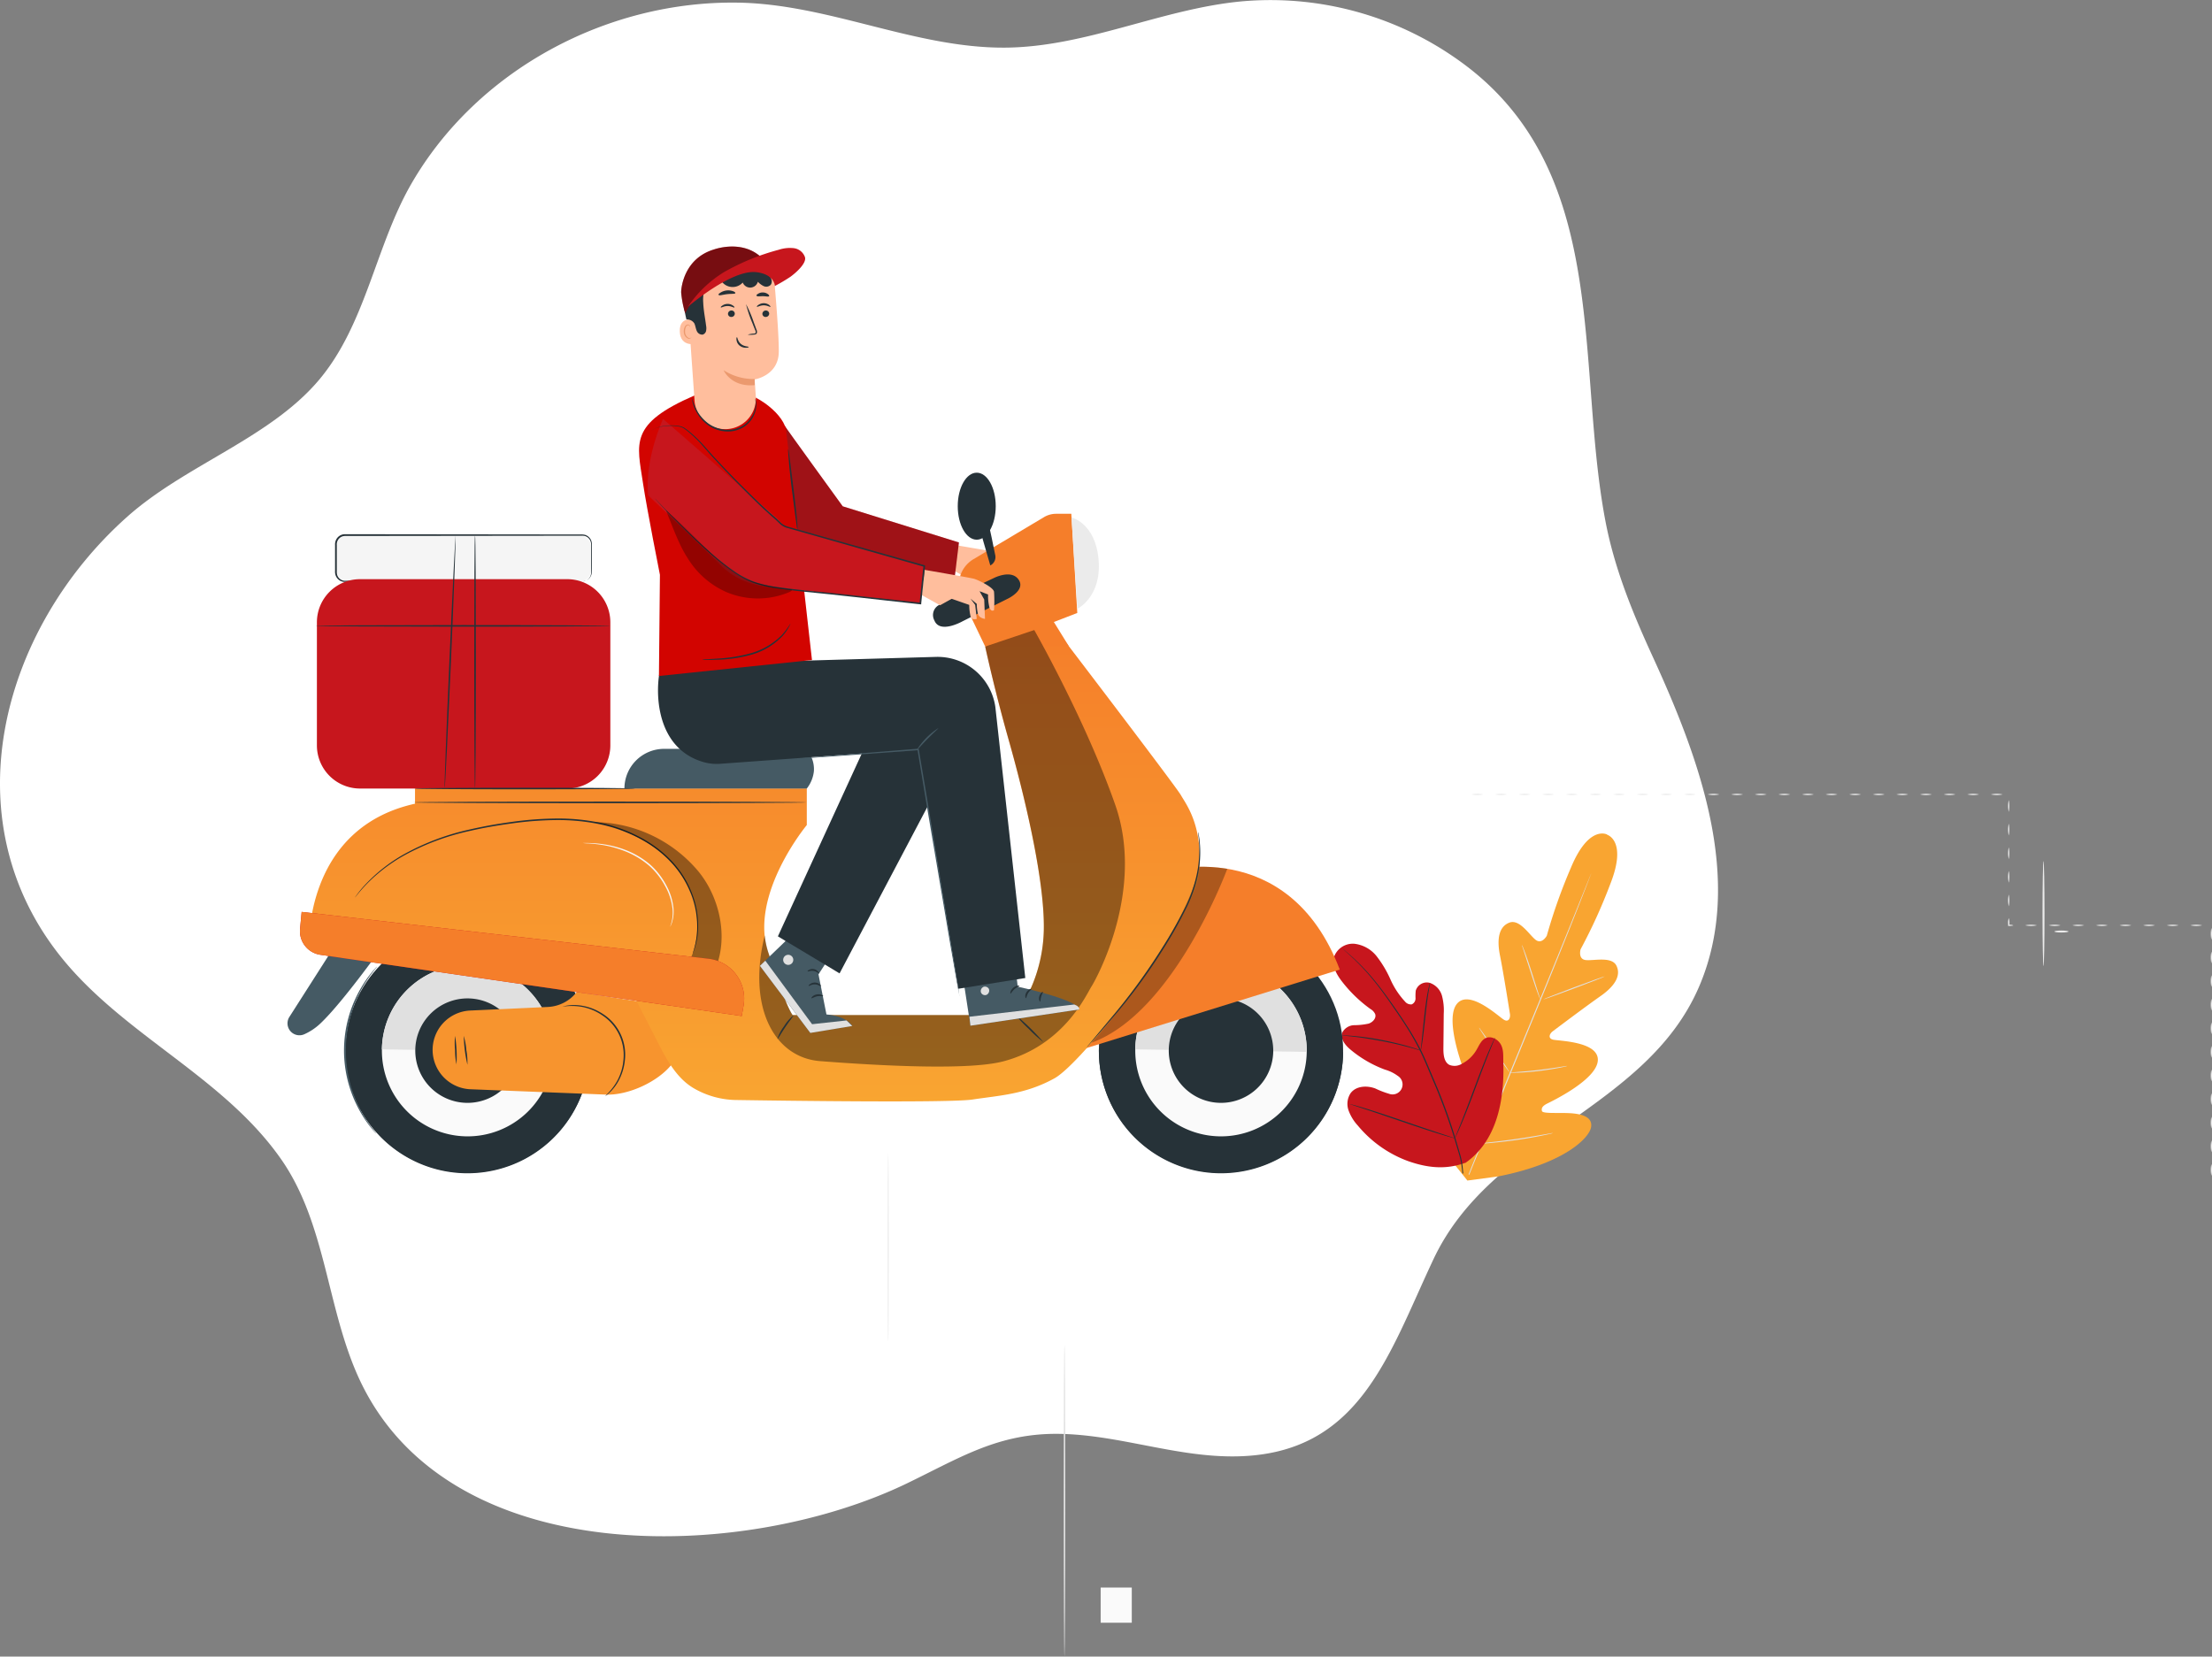 <svg xmlns="http://www.w3.org/2000/svg" xmlns:xlink="http://www.w3.org/1999/xlink" width="555.853" height="416.344" viewBox="0 0 555.853 416.344"><rect x="0" y="0" width="555.853" height="416.344" fill="#808080" stroke="none"/><defs><style>.a{fill:#fff;}.b{fill:#ebebeb;}.c{fill:#e0e0e0;}.d{fill:#fafafa;}.e{fill:#f9a531;}.f{fill:#c7161d;}.g{fill:#263238;}.h{fill:#ffbe9d;}.i{opacity:0.2;}.j{fill:#f5f5f5;}.k{fill:#f57e2a;}.l{fill:#f7942e;}.m{fill:url(#a);}.n{fill:#455a64;}.o{opacity:0.4;}.p{opacity:0.3;}.q{fill:#d20400;}.r{fill:#eb996e;}</style><linearGradient id="a" x1="0.5" x2="0.5" y2="1" gradientUnits="objectBoundingBox"><stop offset="0" stop-color="#f57e2a"/><stop offset="1" stop-color="#f9a531"/></linearGradient></defs><g transform="translate(-1200 -4369)"><path class="a" d="M936.55,332.887c-4.936-10.769-9.555-21.922-11.863-34.015-7.389-38.72,1.082-85.591-33.578-113.335a81.454,81.454,0,0,0-57.863-17.3c-20.105,1.892-39.109,11.486-59.416,11.625-22.668.153-44.2-10.922-67.048-11.306-32.9-.549-65.634,16.862-82.174,45.552-9.038,15.675-11.447,35.567-23.424,49.542-12.4,14.477-33.342,21.119-47.908,34.069-32.01,28.46-45.047,77.217-15.408,112.239,15.8,18.668,39.865,29.036,53.987,49.209C603.1,475.229,603.3,496.105,611.22,513.77c22.007,49.1,96.588,46.885,137.9,26.952,13.39-6.458,23.048-12.738,38.49-12.463,14.973.265,29.311,5.923,44.371,5.653,30.966-.552,38.1-25.372,49.5-49.567,14.657-31.1,53.328-37.5,66.684-68.362C959.853,388.977,947.992,357.846,936.55,332.887Z" transform="translate(678.744 4201.109)"/><g transform="translate(23)"><g transform="translate(1400.047 4568.504)"><path class="b" d="M113.074,295.339c.083,0,.154-10.619.154-23.729s-.071-23.73-.154-23.73-.154,10.619-.154,23.73S112.967,295.339,113.074,295.339Z" transform="translate(-112.92 -157.625)"/><path class="c" d="M187.712,407.567c-.113,0-.2-17.536-.2-39.154s.089-39.154.2-39.154.2,17.53.2,39.154S187.8,407.567,187.712,407.567Z" transform="translate(-143.26 -190.727)"/><rect class="d" width="7.819" height="8.839" transform="translate(53.54 199.488)"/><path class="b" d="M363.226,95.894a7.208,7.208,0,0,1-2.966,0A7.208,7.208,0,0,1,363.226,95.894Z" transform="translate(-213.529 -95.74)"/><path class="b" d="M373.226,95.894a7.208,7.208,0,0,1-2.966,0A7.209,7.209,0,0,1,373.226,95.894Z" transform="translate(-217.596 -95.74)"/><path class="b" d="M383.226,95.894a7.208,7.208,0,0,1-2.966,0,7.209,7.209,0,0,1,2.966,0Z" transform="translate(-221.664 -95.74)"/><path class="b" d="M393.226,95.894a7.208,7.208,0,0,1-2.966,0A7.208,7.208,0,0,1,393.226,95.894Z" transform="translate(-225.732 -95.74)"/><path class="b" d="M403.226,95.894a7.208,7.208,0,0,1-2.966,0,7.208,7.208,0,0,1,2.966,0Z" transform="translate(-229.799 -95.74)"/><path class="b" d="M413.226,95.894a7.209,7.209,0,0,1-2.966,0A7.209,7.209,0,0,1,413.226,95.894Z" transform="translate(-233.867 -95.74)"/><path class="b" d="M423.226,95.894a7.209,7.209,0,0,1-2.966,0A7.209,7.209,0,0,1,423.226,95.894Z" transform="translate(-237.935 -95.74)"/><path class="b" d="M433.226,95.894a7.208,7.208,0,0,1-2.966,0A7.208,7.208,0,0,1,433.226,95.894Z" transform="translate(-242.002 -95.74)"/><path class="b" d="M443.226,95.894a7.208,7.208,0,0,1-2.966,0A7.208,7.208,0,0,1,443.226,95.894Z" transform="translate(-246.07 -95.74)"/><path class="b" d="M453.226,95.894a7.208,7.208,0,0,1-2.966,0A7.208,7.208,0,0,1,453.226,95.894Z" transform="translate(-250.138 -95.74)"/><path class="b" d="M463.226,95.894a7.208,7.208,0,0,1-2.966,0A7.208,7.208,0,0,1,463.226,95.894Z" transform="translate(-254.205 -95.74)"/><path class="b" d="M473.226,95.894a7.209,7.209,0,0,1-2.966,0A7.209,7.209,0,0,1,473.226,95.894Z" transform="translate(-258.273 -95.74)"/><path class="b" d="M483.226,95.894a7.208,7.208,0,0,1-2.966,0A7.208,7.208,0,0,1,483.226,95.894Z" transform="translate(-262.34 -95.74)"/><path class="b" d="M493.226,95.894a7.208,7.208,0,0,1-2.966,0A7.208,7.208,0,0,1,493.226,95.894Z" transform="translate(-266.408 -95.74)"/><path class="b" d="M503.226,95.894a7.209,7.209,0,0,1-2.966,0A7.209,7.209,0,0,1,503.226,95.894Z" transform="translate(-270.476 -95.74)"/><path class="b" d="M513.226,95.894a7.208,7.208,0,0,1-2.966,0A7.208,7.208,0,0,1,513.226,95.894Z" transform="translate(-274.543 -95.74)"/><path class="b" d="M523.226,95.894a7.208,7.208,0,0,1-2.966,0A7.208,7.208,0,0,1,523.226,95.894Z" transform="translate(-278.611 -95.74)"/><path class="b" d="M533.226,95.894a7.207,7.207,0,0,1-2.966,0,7.209,7.209,0,0,1,2.966,0Z" transform="translate(-282.679 -95.74)"/><path class="b" d="M543.226,95.894a7.209,7.209,0,0,1-2.966,0A7.209,7.209,0,0,1,543.226,95.894Z" transform="translate(-286.746 -95.74)"/><path class="b" d="M553.226,95.894a7.209,7.209,0,0,1-2.966,0A7.209,7.209,0,0,1,553.226,95.894Z" transform="translate(-290.814 -95.74)"/><path class="b" d="M563.226,95.894a7.208,7.208,0,0,1-2.966,0A7.208,7.208,0,0,1,563.226,95.894Z" transform="translate(-294.882 -95.74)"/><path class="b" d="M573.226,95.894a7.209,7.209,0,0,1-2.966,0A7.209,7.209,0,0,1,573.226,95.894Z" transform="translate(-298.949 -95.74)"/><path class="b" d="M583.226,95.894a7.209,7.209,0,0,1-2.966,0A7.209,7.209,0,0,1,583.226,95.894Z" transform="translate(-303.017 -95.74)"/><path class="b" d="M587.7,101.376a7.208,7.208,0,0,1,0-2.966,7.2,7.2,0,0,1,0,2.966Z" transform="translate(-305.974 -96.826)"/><path class="b" d="M587.7,111.376a7.208,7.208,0,0,1,0-2.966,7.2,7.2,0,0,1,0,2.966Z" transform="translate(-305.974 -100.894)"/><path class="b" d="M587.7,121.376a7.208,7.208,0,0,1,0-2.966,7.2,7.2,0,0,1,0,2.966Z" transform="translate(-305.974 -104.961)"/><path class="b" d="M587.714,131.376a7.213,7.213,0,0,1,0-2.966A7.208,7.208,0,0,1,587.714,131.376Z" transform="translate(-305.986 -109.029)"/><path class="b" d="M587.714,141.376a7.213,7.213,0,0,1,0-2.966A7.208,7.208,0,0,1,587.714,141.376Z" transform="translate(-305.986 -113.097)"/><path class="b" d="M588.863,150.219c0,.077-.493.136-1.157.154h-.148v-.481a3.744,3.744,0,0,1,.154-1.483,3.627,3.627,0,0,1,.154,1.483v.326l-.154-.148A2.752,2.752,0,0,1,588.863,150.219Z" transform="translate(-305.978 -117.164)"/><path class="b" d="M597.736,151.354a7.208,7.208,0,0,1-2.966,0A7.207,7.207,0,0,1,597.736,151.354Z" transform="translate(-308.919 -118.299)"/><path class="b" d="M607.736,151.354a7.208,7.208,0,0,1-2.966,0A7.207,7.207,0,0,1,607.736,151.354Z" transform="translate(-312.987 -118.299)"/><path class="b" d="M617.736,151.354a7.209,7.209,0,0,1-2.966,0A7.208,7.208,0,0,1,617.736,151.354Z" transform="translate(-317.054 -118.299)"/><path class="b" d="M627.736,151.354a7.209,7.209,0,0,1-2.966,0A7.208,7.208,0,0,1,627.736,151.354Z" transform="translate(-321.122 -118.299)"/><path class="b" d="M637.736,151.354a7.208,7.208,0,0,1-2.966,0A7.207,7.207,0,0,1,637.736,151.354Z" transform="translate(-325.19 -118.299)"/><path class="b" d="M647.736,151.354a7.209,7.209,0,0,1-2.966,0A7.208,7.208,0,0,1,647.736,151.354Z" transform="translate(-329.257 -118.299)"/><path class="b" d="M657.736,151.354a7.209,7.209,0,0,1-2.966,0A7.208,7.208,0,0,1,657.736,151.354Z" transform="translate(-333.325 -118.299)"/><path class="b" d="M667.736,151.354a7.208,7.208,0,0,1-2.966,0A7.207,7.207,0,0,1,667.736,151.354Z" transform="translate(-337.392 -118.299)"/><path class="b" d="M673.554,155.546a7.2,7.2,0,0,1,0-2.966A7.215,7.215,0,0,1,673.554,155.546Z" transform="translate(-340.903 -118.86)"/><path class="b" d="M673.554,165.546a7.2,7.2,0,0,1,0-2.966A7.215,7.215,0,0,1,673.554,165.546Z" transform="translate(-340.903 -122.928)"/><path class="b" d="M673.554,175.546a7.2,7.2,0,0,1,0-2.966A7.215,7.215,0,0,1,673.554,175.546Z" transform="translate(-340.903 -126.996)"/><path class="b" d="M673.554,185.546a7.2,7.2,0,0,1,0-2.966A7.214,7.214,0,0,1,673.554,185.546Z" transform="translate(-340.903 -131.063)"/><path class="b" d="M673.554,195.546a7.2,7.2,0,0,1,0-2.966A7.215,7.215,0,0,1,673.554,195.546Z" transform="translate(-340.903 -135.131)"/><path class="b" d="M673.554,205.546a7.2,7.2,0,0,1,0-2.966A7.214,7.214,0,0,1,673.554,205.546Z" transform="translate(-340.903 -139.199)"/><path class="b" d="M673.554,215.546a7.2,7.2,0,0,1,0-2.966A7.215,7.215,0,0,1,673.554,215.546Z" transform="translate(-340.903 -143.266)"/><path class="b" d="M673.554,225.546a7.2,7.2,0,0,1,0-2.966A7.215,7.215,0,0,1,673.554,225.546Z" transform="translate(-340.903 -147.334)"/><path class="b" d="M673.554,235.546a7.2,7.2,0,0,1,0-2.966A7.215,7.215,0,0,1,673.554,235.546Z" transform="translate(-340.903 -151.402)"/><path class="b" d="M673.554,245.546a7.2,7.2,0,0,1,0-2.966A7.215,7.215,0,0,1,673.554,245.546Z" transform="translate(-340.903 -155.469)"/><path class="b" d="M673.554,255.546a7.2,7.2,0,0,1,0-2.966A7.214,7.214,0,0,1,673.554,255.546Z" transform="translate(-340.903 -159.537)"/><path class="e" d="M384.17,112.822s-4.6-2.551-9.118,8.341a135.869,135.869,0,0,0-6.057,17.085s-1.24,2.308-2.859.991-4-5.22-6.526-4.289c-2.6.973-3.239,4-2.373,8.305s2.373,13.84,2.5,14.7-.261,2.142-1.507,1.418-8.649-7.76-11.782-4.052,1.186,15.353,1.661,16.611.237,1.857-.356,2.231-2.865-2.231-5.048-4.153-5.06-3.755-6.692-1.465-1.5,11.271,8.145,25.112l4.882,6.122,7.8-1.05c16.545-3.263,22.869-9.634,23.29-12.416s-2.919-3.381-5.826-3.488-6.342.16-6.526-.522.083-1.246,1.293-1.857,12.416-5.968,12.743-10.815-9.9-4.918-11.271-5.268-.783-1.548-.1-2.064,8.4-6.33,12.007-8.845,5.256-5.143,4.058-7.647c-1.151-2.409-5.576-1.258-7.659-1.436s-1.37-2.693-1.37-2.693a136.258,136.258,0,0,0,7.5-16.5c4.313-10.969-.9-12.339-.9-12.339" transform="translate(-203.346 -102.583)"/><path class="c" d="M359,205.154c3.2-8.044,7.712-19.12,12.743-31.341s9.563-23.279,12.808-31.305c1.614-4,2.919-7.249,3.832-9.492l1.044-2.581c.119-.285.208-.51.279-.67a2.39,2.39,0,0,1,.1-.225.6.6,0,0,1-.077.237c-.077.154-.142.386-.255.676-.231.593-.564,1.483-1,2.6-.872,2.26-2.154,5.517-3.755,9.539-3.2,8.044-7.712,19.12-12.737,31.335s-9.563,23.285-12.808,31.311" transform="translate(-213.016 -109.489)"/><path class="c" d="M381.61,159.78a2.488,2.488,0,0,1,.243.51c.142.338.332.831.558,1.436.457,1.222,1.038,2.925,1.643,4.811s1.121,3.559,1.537,4.847l.469,1.465a2.219,2.219,0,0,1,.148.546,2.491,2.491,0,0,1-.243-.51c-.142-.338-.332-.831-.552-1.442-.445-1.222-1-2.931-1.614-4.823l-1.566-4.829c-.184-.593-.344-1.062-.475-1.465A2.215,2.215,0,0,1,381.61,159.78Z" transform="translate(-222.213 -121.789)"/><path class="c" d="M390.59,178.882c0-.071,3.429-1.43,7.712-3.031s7.783-2.853,7.807-2.782-3.423,1.43-7.712,3.031S390.614,178.959,390.59,178.882Z" transform="translate(-225.866 -127.193)"/><path class="c" d="M376.15,212.744a2.375,2.375,0,0,1,.593-.077l1.566-.125c1.323-.1,3.15-.249,5.161-.486s3.82-.5,5.132-.712l1.554-.243a2,2,0,0,1,.593-.053,2.773,2.773,0,0,1-.558.16c-.362.083-.89.2-1.542.326-1.3.249-3.115.552-5.132.789s-3.85.356-5.179.409c-.664,0-1.187.042-1.572.036A2.682,2.682,0,0,1,376.15,212.744Z" transform="translate(-219.992 -142.641)"/><path class="c" d="M363.44,194.81a2.2,2.2,0,0,1,.344.409c.2.273.5.676.854,1.186.712,1,1.685,2.373,2.741,3.933s2,2.966,2.676,3.981c.338.51.593.931.783,1.222a2.108,2.108,0,0,1,.261.469,4.4,4.4,0,0,1-.344-.409c-.208-.273-.5-.676-.86-1.186-.712-1-1.679-2.373-2.741-3.933s-2-2.966-2.676-3.981c-.332-.51-.593-.931-.783-1.222A1.913,1.913,0,0,1,363.44,194.81Z" transform="translate(-214.822 -136.038)"/><path class="c" d="M347.21,220.59a3.266,3.266,0,0,1,.433.528c.291.4.664.9,1.1,1.507.919,1.275,2.177,3.043,3.559,5.013s2.61,3.755,3.488,5.06c.415.593.759,1.139,1.032,1.548a4.158,4.158,0,0,1,.35.593,2.912,2.912,0,0,1-.433-.528l-1.1-1.5c-.919-1.275-2.177-3.049-3.559-5.013s-2.6-3.755-3.482-5.06l-1.032-1.548A2.96,2.96,0,0,1,347.21,220.59Z" transform="translate(-208.221 -146.524)"/><path class="c" d="M363.75,242.1a3.98,3.98,0,0,1,.724-.119l1.981-.225c1.673-.19,3.981-.457,6.526-.825s4.835-.759,6.49-1.05l1.964-.344a3.989,3.989,0,0,1,.73-.095,3.828,3.828,0,0,1-.706.2c-.463.113-1.127.261-1.952.427-1.649.344-3.945.765-6.49,1.127s-4.865.593-6.526.753c-.836.071-1.519.119-1.987.142A4.093,4.093,0,0,1,363.75,242.1Z" transform="translate(-214.948 -154.192)"/><path class="b" d="M602.379,150.633c-.136,0-.249-5.932-.249-13.211s.113-13.211.249-13.211.249,5.932.249,13.211S602.516,150.633,602.379,150.633Z" transform="translate(-311.913 -107.321)"/><path class="b" d="M610.7,153.909c0,.136-.783.249-1.78.249s-1.75-.113-1.75-.249.783-.249,1.75-.249S610.7,153.767,610.7,153.909Z" transform="translate(-313.963 -119.3)"/></g><g transform="translate(1512.063 4606.183)"><path class="f" d="M143.132,420.008c8-5.547,9.842-15.881,9.557-25.177-.047-1.548.131-3.186-.593-4.55s-2.45-2.3-3.844-1.649c-1.151.54-1.661,1.875-2.308,2.966a9.07,9.07,0,0,1-3.648,3.465,3.484,3.484,0,0,1-3.192.273c-1.335-.742-1.483-2.592-1.471-4.153q.048-4.313.083-8.626a14.315,14.315,0,0,0-.433-4.544,4.8,4.8,0,0,0-3-3.251,2.894,2.894,0,0,0-3.6,1.934,13.824,13.824,0,0,0-.053,1.922,1.625,1.625,0,0,1-.955,1.525,1.888,1.888,0,0,1-1.691-.712,20.241,20.241,0,0,1-3.666-5.576,27.808,27.808,0,0,0-3.417-5.748,8.352,8.352,0,0,0-5.642-3.192,5.007,5.007,0,0,0-5.137,3.387c-.57,2.165.694,4.39,2.07,6.152a34.406,34.406,0,0,0,7.119,6.864,2.831,2.831,0,0,1,1.186,1.293c.326,1.032-.647,2.047-1.667,2.373a17.529,17.529,0,0,1-3.6.392,3.455,3.455,0,0,0-2.966,1.78c-.635,1.578.676,3.233,1.97,4.319a29.383,29.383,0,0,0,8.721,5.072,10,10,0,0,1,3.239,1.59,2.512,2.512,0,0,1-2.266,4.461,22.11,22.11,0,0,1-3.381-1.305c-2.118-.807-4.859-.67-6.223,1.157a4.894,4.894,0,0,0-.534,4.319,11.272,11.272,0,0,0,2.325,3.82,29.661,29.661,0,0,0,12.642,8.946c4.912,1.726,9.492,2.2,14.362.433" transform="translate(-109.984 -364.905)"/><path class="g" d="M144.251,423.517c-.32-3.684-.486-3.761-1.851-8.454a137.63,137.63,0,0,0-5.434-14.908q-.83-1.94-1.625-3.832c-.54-1.258-1.068-2.5-1.667-3.69a68.628,68.628,0,0,0-3.832-6.609c-1.311-2.053-2.634-3.945-3.886-5.713s-2.45-3.381-3.607-4.811a55.105,55.105,0,0,0-5.932-6.336c-.759-.694-1.364-1.186-1.78-1.554l-.475-.386c-.107-.089-.166-.13-.172-.125a2.052,2.052,0,0,0,.154.148l.457.409c.4.356,1,.884,1.744,1.59a58.135,58.135,0,0,1,5.867,6.383c1.145,1.43,2.331,3.055,3.559,4.823s2.551,3.666,3.862,5.713a69.641,69.641,0,0,1,3.779,6.609c.593,1.187,1.121,2.42,1.655,3.678s1.074,2.539,1.625,3.832a141.69,141.69,0,0,1,5.446,14.872c1.37,4.675,1.554,4.746,1.9,8.394" transform="translate(-111.614 -365.798)"/><path class="g" d="M147,398.483a3.137,3.137,0,0,0,.148-.658c.083-.427.184-1.044.3-1.815.22-1.536.457-3.666.712-6.015s.516-4.473.759-6c.125-.765.225-1.382.309-1.809a2.783,2.783,0,0,0,.083-.67,3.776,3.776,0,0,0-.2.647c-.107.421-.243,1.038-.392,1.78-.3,1.525-.593,3.654-.848,6s-.463,4.42-.629,6.027c-.077.724-.148,1.335-.2,1.821A2.643,2.643,0,0,0,147,398.483Z" transform="translate(-125.036 -371.66)"/><path class="g" d="M113.58,403.739a4.065,4.065,0,0,0,.795.1c.5.048,1.246.107,2.153.22,1.815.2,4.313.593,7.054,1.1s5.2,1.115,6.965,1.59c.884.231,1.6.439,2.088.593a4.8,4.8,0,0,0,.777.19,4.655,4.655,0,0,0-.742-.3c-.486-.172-1.186-.409-2.07-.664-1.78-.528-4.218-1.145-6.965-1.679a68.906,68.906,0,0,0-7.119-1.014c-.914-.083-1.655-.119-2.165-.13A4.446,4.446,0,0,0,113.58,403.739Z" transform="translate(-111.447 -380.695)"/><path class="g" d="M161.44,429.987a1.071,1.071,0,0,0,.142-.243c.089-.2.2-.433.338-.718.3-.623.694-1.537,1.186-2.67.961-2.272,2.2-5.446,3.512-8.976s2.521-6.71,3.435-8.994l1.1-2.705c.113-.3.214-.54.291-.735s.095-.261.083-.267a1.147,1.147,0,0,0-.136.243l-.338.712c-.3.629-.7,1.542-1.186,2.675-.967,2.266-2.2,5.446-3.512,8.97s-2.521,6.709-3.441,9c-.445,1.109-.819,2.023-1.092,2.7-.119.3-.214.54-.291.741a1.361,1.361,0,0,0-.089.267Z" transform="translate(-130.914 -381.084)"/><path class="g" d="M117.05,432.86a1.313,1.313,0,0,0,.261.107l.765.261,2.824.926c2.373.777,5.654,1.9,9.272,3.132s6.911,2.331,9.308,3.061c1.187.368,2.171.652,2.848.836l.783.213a1.573,1.573,0,0,0,.273.053,1.913,1.913,0,0,0-.261-.113l-.759-.255-2.8-.925c-2.373-.783-5.654-1.9-9.278-3.138s-6.905-2.332-9.3-3.061c-1.186-.368-2.171-.652-2.848-.836l-.783-.208A.806.806,0,0,0,117.05,432.86Z" transform="translate(-112.858 -392.547)"/></g><g transform="translate(1249.252 4430.962)"><path class="h" d="M555.026,252.13s12.106,2.041,13.081,2.3,4.811,2.079,5.006,3.25a35.145,35.145,0,0,1,0,4.616s-.7.563-1.126-.563a11.483,11.483,0,0,1-.368-3.355l-2.146-.826,1.171,2.079.2,4.871s-1.5-.135-1.794-1.3a11.485,11.485,0,0,1-.285-2.469l-1.561-1.321L568.37,261l.39,3.5s-1.141.375-1.5-.405a12.1,12.1,0,0,1-.39-3.1l-4.413-1.546-2.919,1.629-5.456-3.047Z" transform="translate(-387.71 -177.185)"/><path class="f" d="M496.859,212.26c.06.24,14.59,20.264,14.59,20.264l29.195,9.081-1.328,10.965-35.777-7.2-12.7-14.575Z" transform="translate(-371.932 -167.238)"/><g class="i" transform="translate(118.908 45.022)"><path d="M496.859,212.26c.06.24,14.59,20.264,14.59,20.264l29.195,9.081-1.328,10.965-35.777-7.2-12.7-14.575Z" transform="translate(-490.84 -212.26)"/></g><rect class="j" width="64.228" height="11.625" rx="3.05" transform="translate(12.134 72.558)"/><path class="g" d="M410.452,260.488a2.031,2.031,0,0,0,.375-.053,2.251,2.251,0,0,0,1.831-1.974V251.1a2.251,2.251,0,0,0-.751-1.606,2.183,2.183,0,0,0-.848-.443,3.445,3.445,0,0,0-1.013-.068H403.09l-52.243.06a2.1,2.1,0,0,0-1.553.683,2.154,2.154,0,0,0-.54,1.614v6.567a3.133,3.133,0,0,0,.075.856,2.116,2.116,0,0,0,1.794,1.539h14.755l23.483.045,15.836.06,4.308.037h0l-4.308.038-15.836.06-23.483.045H350.524a2.557,2.557,0,0,1-.931-.3,2.484,2.484,0,0,1-1.186-1.5,3.053,3.053,0,0,1-.09-.961v-6.537a2.589,2.589,0,0,1,.653-1.876,2.462,2.462,0,0,1,1.839-.81l52.243.06h6.957a4.317,4.317,0,0,1,1.073.09,2.371,2.371,0,0,1,.931.5,2.417,2.417,0,0,1,.833,1.764V255.9c0,.938,0,1.756-.037,2.492a2.372,2.372,0,0,1-.908,1.568,2.252,2.252,0,0,1-1.036.428,1.338,1.338,0,0,1-.413.1Z" transform="translate(-336.371 -176.305)"/><ellipse class="g" cx="30.688" cy="30.688" rx="30.688" ry="30.688" transform="translate(202.446 172.9) rotate(-2.75)"/><path class="g" d="M604.079,420.84v.083a30.688,30.688,0,1,0,61.369.886s0-.053,0-.083Z" transform="translate(-400.184 -219.278)"/><path class="d" d="M616.249,414.061A21.547,21.547,0,1,0,638.1,392.829a21.547,21.547,0,0,0-21.855,21.232Z" transform="translate(-403.22 -212.289)"/><path class="c" d="M638.1,392.829a21.547,21.547,0,0,0-21.855,21.232l43.086.623A21.547,21.547,0,0,0,638.1,392.829Z" transform="translate(-403.221 -212.289)"/><path class="g" d="M627.469,416.981a13.126,13.126,0,1,0,13.314-12.931A13.126,13.126,0,0,0,627.469,416.981Z" transform="translate(-406.02 -215.088)"/><path class="k" d="M618.457,361.176s31.416-9.5,44.407,24.632L597.12,406.176Z" transform="translate(-398.448 -204.089)"/><ellipse class="g" cx="30.688" cy="30.688" rx="30.688" ry="30.688" transform="translate(13.109 172.903) rotate(-2.75)"/><path class="g" d="M351.789,420.84v.083a30.688,30.688,0,1,0,61.369.886v-.1Z" transform="translate(-337.238 -219.278)"/><path class="d" d="M364,414.061a21.547,21.547,0,1,0,21.855-21.232A21.547,21.547,0,0,0,364,414.061Z" transform="translate(-340.285 -212.289)"/><path class="c" d="M385.825,392.829A21.547,21.547,0,0,0,364,414.061l43.086.623a21.547,21.547,0,0,0-21.262-21.855Z" transform="translate(-340.286 -212.289)"/><path class="g" d="M375.18,416.981a13.126,13.126,0,1,0,13.314-12.931A13.126,13.126,0,0,0,375.18,416.981Z" transform="translate(-343.075 -215.088)"/><path class="l" d="M433.4,404.3c-.173.09-16.151-2.469-16.151-2.469h0a9.757,9.757,0,0,1-7.287,3.813c-6.9.33-13.652.638-19.513.9a9.907,9.907,0,0,0-9.456,10.3h0a9.914,9.914,0,0,0,9.509,9.486l34.02,1.343c5.591.218,13.021-3.175,16.511-7.55h0Z" transform="translate(-344.524 -214.535)"/><path class="m" d="M339.576,359.992s-1.456-29.908,26.65-36.137V320.02h98.451v9.2s-14.447,17.4-9.757,31.851S461.112,377,461.112,377h56.033a38.277,38.277,0,0,0,7.077-21.232c.3-12.684-4.968-34.366-8.908-48.227-3.557-12.646-5.809-23.183-5.809-23.183l16.811-5.606s31.108,40.715,32.377,42.966,5.591,7.625,4.578,19.318-29,47.762-36.339,51.83-13.974,4.323-20.586,5.336c-5.734.886-48.152.3-59.252.128a21.766,21.766,0,0,1-10.957-3.039c-3.317-2.011-5.809-5.344-8.563-10.807L421.7,373.043Z" transform="translate(-334.189 -183.827)"/><path class="n" d="M345.324,384.26l-12.4,19.423a3,3,0,0,0,3.685,4.443,14.439,14.439,0,0,0,4.165-2.822c5.666-5.4,15.761-19.611,15.761-19.611Z" transform="translate(-332.402 -210.151)"/><path class="g" d="M439.882,377.662a.872.872,0,0,1,.075-.285l.248-.818a21.6,21.6,0,0,0,.653-3.2,22.621,22.621,0,0,0-1.921-11.723,24.555,24.555,0,0,0-4.571-6.867,29.974,29.974,0,0,0-7.505-5.749,37.991,37.991,0,0,0-9.832-3.662,51.785,51.785,0,0,0-11.258-1.163,84.824,84.824,0,0,0-11.258.833c-3.632.488-7.115,1.088-10.4,1.839a61.6,61.6,0,0,0-16.7,6.177,41.324,41.324,0,0,0-9.539,7.287c-.991,1.021-1.7,1.869-2.177,2.447l-.533.668a1.335,1.335,0,0,1-.2.218,25.226,25.226,0,0,1,2.792-3.437,40.53,40.53,0,0,1,9.516-7.422,61.065,61.065,0,0,1,16.759-6.289c3.287-.751,6.754-1.374,10.424-1.869a85.4,85.4,0,0,1,11.348-.841,51.648,51.648,0,0,1,11.318,1.178,38.446,38.446,0,0,1,9.922,3.753,30.177,30.177,0,0,1,7.6,5.839,24.711,24.711,0,0,1,4.586,6.98,22.517,22.517,0,0,1,1.816,11.858,19.156,19.156,0,0,1-.751,3.2c-.12.345-.21.608-.285.81A1.582,1.582,0,0,1,439.882,377.662Z" transform="translate(-338.033 -200.056)"/><path class="j" d="M453.257,373.012c-.045,0,.157-.473.368-1.328a9.71,9.71,0,0,0,.112-3.753,15.423,15.423,0,0,0-1.831-5.209,17.78,17.78,0,0,0-1.816-2.732,16.462,16.462,0,0,0-2.439-2.529,21.307,21.307,0,0,0-5.854-3.422,27.557,27.557,0,0,0-5.374-1.5,35.163,35.163,0,0,0-3.752-.428,10.993,10.993,0,0,1-1.381-.105,1.216,1.216,0,0,1,.36,0h1.028a28.051,28.051,0,0,1,3.753.308,25.952,25.952,0,0,1,5.464,1.4,21.4,21.4,0,0,1,6,3.46,17.194,17.194,0,0,1,2.492,2.589,18.753,18.753,0,0,1,1.824,2.8A14.936,14.936,0,0,1,454,367.909a9.246,9.246,0,0,1-.233,3.8,5.4,5.4,0,0,1-.36.968A1.319,1.319,0,0,1,453.257,373.012Z" transform="translate(-357.074 -202.1)"/><g class="o" transform="translate(76.902 144.659)"><path d="M434.87,345.05a39.428,39.428,0,0,1,14.822,6,26.2,26.2,0,0,1,9.929,12.338c1.966,5.058,1.674,11.76-.4,15.948l6.957.578c2.342-7.813-.2-17.4-5.831-23.513a34.523,34.523,0,0,0-25.48-11.385" transform="translate(-434.87 -345.02)"/></g><path class="f" d="M10.843,0H62.894A10.843,10.843,0,0,1,73.737,10.843V41.775A10.843,10.843,0,0,1,62.894,52.618H10.843A10.843,10.843,0,0,1,0,41.775V10.843A10.843,10.843,0,0,1,10.843,0Z" transform="translate(7.383 83.598)"/><path class="g" d="M415.872,279.235c0,.113-16.579.2-37.022.2s-37.03-.083-37.03-.2,16.571-.2,37.03-.2S415.872,279.13,415.872,279.235Z" transform="translate(-334.752 -183.899)"/><path class="g" d="M473.351,338.345c0,.105-22.132.2-49.421.2s-49.421-.09-49.421-.2,22.125-.2,49.421-.2S473.351,338.24,473.351,338.345Z" transform="translate(-342.908 -198.647)"/><path class="n" d="M491.036,330.454a8.511,8.511,0,0,0,1.786-4.413c.15-2.469-.976-5.561-3.64-5.561h-34a9.974,9.974,0,0,0-9.974,9.974Z" transform="translate(-360.547 -194.238)"/><path class="k" d="M563.8,275.127,557.886,262.8a7.5,7.5,0,0,1,3-9.644l17.682-10.545a5.929,5.929,0,0,1,3.055-.848h3.82l1.5,24.924-5.884,2.274,3.752,6.064Z" transform="translate(-388.484 -174.598)"/><path class="b" d="M594.91,243s6.049,1.388,6.807,10.71-5.336,12.233-5.336,12.233Z" transform="translate(-397.897 -174.907)"/><path class="g" d="M563.715,263.033s-12.226,5.794-13.719,6.755a2.847,2.847,0,0,0-1.111,3.85c1.381,3.46,7.1.2,7.1.2l11.385-5.689s4.376-2.064,2.754-4.653C568.315,260.6,563.715,263.033,563.715,263.033Z" transform="translate(-386.335 -179.667)"/><path class="h" d="M545.458,260.54s11.49,1.966,12.466,2.251,4.8,2.079,5,3.25a35.146,35.146,0,0,1,0,4.616s-.69.563-1.126-.563a11.839,11.839,0,0,1-.368-3.362l-2.146-.826,1.171,2.079.2,4.878s-1.5-.135-1.786-1.306a11.385,11.385,0,0,1-.285-2.462l-1.569-1.328,1.171,1.584.4,3.512s-1.141.368-1.5-.413a12.058,12.058,0,0,1-.39-3.1l-4.413-1.539-2.919,1.629-4.593-2.552Z" transform="translate(-385.385 -179.284)"/><path class="g" d="M566.357,236.421c0,4.653-2.139,8.421-4.773,8.421s-4.773-3.753-4.773-8.421S558.942,228,561.583,228,566.357,231.753,566.357,236.421Z" transform="translate(-388.391 -171.165)"/><path class="g" d="M564.21,246.372l2.627,9.1a2.357,2.357,0,0,0,1.223-2.687c-.66-3.115-1.036-5.329-1.756-8.06-.09-.27-2.094,1.651-2.094,1.651" transform="translate(-390.237 -175.33)"/><g class="o" transform="translate(118.546 96.387)"><path d="M493.842,365.409c-.255-.75-.525-1.5-.751-2.3s-.51-1.5-.705-2.251a24.184,24.184,0,0,1-.661-3.43c-4.428,18.012,2.334,30.718,13.937,31.611,16.961,1.306,37.638,2.252,46,.06,15.242-4,20.834-16.714,22.17-18.808s13.457-24.256,6-45.593S559.458,280.7,559.458,280.7l-12.331,4.143s2.252,10.507,5.832,23.146c3.94,13.862,9.209,35.544,8.908,48.227a38.276,38.276,0,0,1-7.077,21.232H498.765s-1.2-1.2-4.9-12.008" transform="translate(-490.357 -280.7)"/></g><path class="f" d="M336.591,379.358l.4-4.278,102.279,11.783a10.1,10.1,0,0,1,8.766,11.8l-.458,2.589L341.755,385.872A6,6,0,0,1,336.591,379.358Z" transform="translate(-333.441 -207.861)"/><g transform="translate(3.123 167.219)"><path class="k" d="M336.591,379.358l.4-4.278,102.279,11.783a10.1,10.1,0,0,1,8.766,11.8l-.458,2.589L341.755,385.872A6,6,0,0,1,336.591,379.358Z" transform="translate(-336.564 -375.08)"/></g><g class="p" transform="translate(202.019 155.871)"><path d="M601.58,404.195s22.515-24.767,27.161-44.235a43.786,43.786,0,0,1,6.972.518S622.4,396.674,601.58,404.195Z" transform="translate(-601.58 -359.959)"/></g><path class="g" d="M628.024,348.34a3.622,3.622,0,0,1,.12.623c.06.413.18,1.021.255,1.809a27.56,27.56,0,0,1-.172,6.755,34.113,34.113,0,0,1-3,9.516,107.859,107.859,0,0,1-5.959,10.657,142.35,142.35,0,0,1-13.179,17.817c-1.831,2.169-3.347,3.9-4.4,5.081l-1.216,1.358a5.284,5.284,0,0,1-.443.458,3.332,3.332,0,0,1,.383-.5l1.164-1.411,4.3-5.156A154.754,154.754,0,0,0,618.935,377.5a114.369,114.369,0,0,0,6-10.6,34.837,34.837,0,0,0,3-9.411,30.028,30.028,0,0,0,.293-6.665c-.053-.788-.15-1.4-.18-1.816A3.306,3.306,0,0,1,628.024,348.34Z" transform="translate(-399.174 -201.189)"/><path class="g" d="M583.162,416.4a30.071,30.071,0,0,1-3.61-3.257,30.871,30.871,0,0,1-3.332-3.535A60.16,60.16,0,0,1,583.162,416.4Z" transform="translate(-393.234 -216.476)"/><path class="g" d="M496.43,415.679a10.423,10.423,0,0,1,1.659-3.2,10.558,10.558,0,0,1,2.364-2.724c.083.083-.946,1.313-2.041,2.942S496.535,415.724,496.43,415.679Z" transform="translate(-373.327 -216.511)"/><path class="g" d="M435.227,429.111a15.114,15.114,0,0,0,3.069-3.9,13.431,13.431,0,0,0,1.5-5.141,11.94,11.94,0,0,0-5.389-11.258,13.411,13.411,0,0,0-4.938-2.064,15.1,15.1,0,0,0-4.961-.068,1.446,1.446,0,0,1,.33-.1,8.192,8.192,0,0,1,.991-.2,11.775,11.775,0,0,1,3.692.09,13.424,13.424,0,0,1,5.089,2.034,12.128,12.128,0,0,1,5.546,11.625,13.425,13.425,0,0,1-1.621,5.254,11.64,11.64,0,0,1-2.252,2.927,7.7,7.7,0,0,1-.751.653,1.4,1.4,0,0,1-.308.143Z" transform="translate(-355.383 -215.645)"/><path class="g" d="M388.845,423.845a16.122,16.122,0,0,1-.368-3.6,17.045,17.045,0,0,1,0-3.632,33.682,33.682,0,0,1,.345,7.235Z" transform="translate(-346.369 -218.222)"/><path class="g" d="M392.333,423.85a34.756,34.756,0,0,1-.923-7.25,17.655,17.655,0,0,1,.653,3.6A17.474,17.474,0,0,1,392.333,423.85Z" transform="translate(-347.124 -218.22)"/><path class="g" d="M430.387,333.705c0,.105-12.436.2-27.769.2s-27.769-.09-27.769-.2,12.436-.2,27.769-.2S430.387,333.593,430.387,333.705Z" transform="translate(-342.993 -197.489)"/><path class="g" d="M395.125,312.583c-.113,0-.2-14.259-.2-31.806s.052-31.776.2-31.776.2,14.26.2,31.814S395.23,312.583,395.125,312.583Z" transform="translate(-348.003 -176.404)"/><path class="g" d="M385,312.518c-.105,0,.428-14.26,1.193-31.791s1.5-31.784,1.576-31.776-.42,14.26-1.186,31.791S385.138,312.525,385,312.518Z" transform="translate(-345.521 -176.392)"/><path class="n" d="M359.4,435.365a2.443,2.443,0,0,1-.33-.338c-.2-.225-.518-.548-.871-1.006a28.814,28.814,0,0,1-2.769-4.068,31.093,31.093,0,0,1,.128-31.131,28.269,28.269,0,0,1,2.8-4.045c.36-.458.683-.75.886-1.006s.323-.338.33-.323a1.9,1.9,0,0,1-.27.375c-.18.248-.488.578-.826,1.051a32.126,32.126,0,0,0-.158,39.049c.33.473.631.81.811,1.058A2.228,2.228,0,0,1,359.4,435.365Z" transform="translate(-337.122 -212.444)"/><path class="n" d="M501.66,373.11l-.233.435-4.533,8.488-6.334,6.094,12.661,16.856,10.545-1.749s-1.178-2.409-6.477-2.874l-2-10.072,7.437-11.528" transform="translate(-371.862 -207.369)"/><path class="c" d="M490.58,392.718l12.661,16.856,10.545-1.749-1.449-1.388-8.653.946L491.931,391.42Z" transform="translate(-371.867 -211.938)"/><path class="g" d="M510.763,403.126c-.06.12-.75-.128-1.5.038s-1.358.593-1.456.5.375-.8,1.366-.968S510.845,403.028,510.763,403.126Z" transform="translate(-376.162 -214.743)"/><path class="g" d="M509.973,399.685c-.09.09-.668-.45-1.5-.48s-1.5.473-1.569.375.052-.233.323-.45a2.033,2.033,0,0,1,1.261-.39,1.974,1.974,0,0,1,1.231.473A.833.833,0,0,1,509.973,399.685Z" transform="translate(-375.935 -213.764)"/><path class="g" d="M509.394,395.289c-.105.083-.57-.465-1.344-.6s-1.4.218-1.5.105.068-.218.345-.375a1.854,1.854,0,0,1,2.251.405C509.4,395.064,509.447,395.259,509.394,395.289Z" transform="translate(-375.844 -212.632)"/><path class="g" d="M512.667,391.226c-.113.06-.51-.488-1.238-.8s-1.388-.27-1.418-.4.75-.435,1.614,0S512.794,391.188,512.667,391.226Z" transform="translate(-376.714 -211.534)"/><path class="g" d="M513.944,387.21c-.053.038-.465-.323-1.1-.953l-1.081-1.118a3.454,3.454,0,0,1-.631-.751.849.849,0,0,1-.045-.653.653.653,0,0,1,.578-.435,1.921,1.921,0,0,1,1.073.345,3.95,3.95,0,0,1,.75.623,3.656,3.656,0,0,1,.8,1.434,1.972,1.972,0,0,1,0,1.5,11.28,11.28,0,0,0-.315-1.373,3.751,3.751,0,0,0-.8-1.238,3.44,3.44,0,0,0-.683-.525,1.75,1.75,0,0,0-.8-.278.2.2,0,0,0-.18.128.4.4,0,0,0,0,.308,3.316,3.316,0,0,0,.525.66l1.028,1.193A4.5,4.5,0,0,1,513.944,387.21Z" transform="translate(-376.972 -209.912)"/><path class="g" d="M515.438,388.014c-.052,0-.1-.555.36-1.283a2.672,2.672,0,0,1,3-1.088.51.51,0,0,1,.225.353.631.631,0,0,1-.075.353,1.5,1.5,0,0,1-.323.4,5.01,5.01,0,0,1-.675.548,4.675,4.675,0,0,1-1.321.615,2.161,2.161,0,0,1-1.321.1c0-.075.488-.12,1.216-.413a5.254,5.254,0,0,0,1.178-.653,4.78,4.78,0,0,0,.6-.525,1.2,1.2,0,0,0,.233-.278c.038-.105,0-.075,0-.1a.835.835,0,0,0-.323-.068,2.326,2.326,0,0,0-.4,0,2.622,2.622,0,0,0-.751.18,2.574,2.574,0,0,0-1.043.75A9.324,9.324,0,0,0,515.438,388.014Z" transform="translate(-378.037 -210.468)"/><path class="c" d="M500.882,390.508a1.268,1.268,0,1,1-1.456-1.043A1.268,1.268,0,0,1,500.882,390.508Z" transform="translate(-373.809 -211.446)"/><path class="n" d="M556.55,383.246l3.385,21.975,27.371-4.068c-.555-2.589-15.491-5.734-15.491-5.734l-1.591-14.169Z" transform="translate(-388.326 -209.4)"/><path class="c" d="M565.165,400.2a1.126,1.126,0,0,0-.586,1.388,1.1,1.1,0,0,0,1.373.593,1.193,1.193,0,0,0,.608-1.5,1.126,1.126,0,0,0-1.5-.458" transform="translate(-390.314 -214.102)"/><path class="c" d="M560.975,411.421l-.255-2.252,26.335-3.069s1.3.353,1.291,1.231Z" transform="translate(-389.367 -215.6)"/><path class="g" d="M576.692,399.835c0,.135-.638.293-1.238.818s-.856,1.141-.991,1.111-.045-.84.683-1.463S576.706,399.708,576.692,399.835Z" transform="translate(-392.782 -214.019)"/><path class="g" d="M580.989,400.858c.053.128-.5.435-.863,1.073s-.413,1.246-.548,1.261-.33-.75.142-1.5S580.966,400.731,580.989,400.858Z" transform="translate(-394.033 -214.284)"/><path class="g" d="M584.283,404.3c-.12.053-.405-.593-.173-1.373s.818-1.171.893-1.066-.255.555-.443,1.2S584.411,404.274,584.283,404.3Z" transform="translate(-395.18 -214.539)"/><path class="g" d="M575.551,395.505c0,.127-.675.037-1.426.2s-1.3.5-1.388.39.413-.668,1.291-.848S575.6,395.385,575.551,395.505Z" transform="translate(-392.362 -212.878)"/><path class="g" d="M573.527,390.85a2.6,2.6,0,0,1-1.374.2,6.287,6.287,0,0,1-1.5-.225,6.429,6.429,0,0,1-.878-.278,1.5,1.5,0,0,1-.458-.263.571.571,0,0,1-.165-.7.751.751,0,0,1,.54-.4,1.708,1.708,0,0,1,.518,0,4.264,4.264,0,0,1,.9.165,4.981,4.981,0,0,1,1.388.638c.75.5,1.013.961.968,1s-.428-.323-1.141-.713a5.344,5.344,0,0,0-1.328-.5,4.052,4.052,0,0,0-.826-.128c-.3,0-.548,0-.6.143s0,.068.052.15a1.393,1.393,0,0,0,.338.188,8.114,8.114,0,0,0,.788.308,7.733,7.733,0,0,0,1.4.308A9.662,9.662,0,0,1,573.527,390.85Z" transform="translate(-391.456 -211.375)"/><path class="g" d="M574.583,390.211a2.345,2.345,0,0,1-.563-1.268,4.636,4.636,0,0,1,0-1.5,5.135,5.135,0,0,1,.225-.886,1.142,1.142,0,0,1,.75-.818.653.653,0,0,1,.631.293,1.962,1.962,0,0,1,.218.488,3.064,3.064,0,0,1,.135.923,3.189,3.189,0,0,1-.375,1.5c-.428.75-.961,1.028-.975.983a5.692,5.692,0,0,0,.675-1.126,3.131,3.131,0,0,0,.24-1.351,2.65,2.65,0,0,0-.142-.788c-.083-.285-.225-.5-.33-.458a.981.981,0,0,0-.413.518,4.547,4.547,0,0,0-.233.8,5.051,5.051,0,0,0-.06,1.4C574.433,389.686,574.65,390.181,574.583,390.211Z" transform="translate(-392.67 -210.519)"/><path class="g" d="M520.058,314.768,496.59,365.908l15.5,9.306L544.54,313.68" transform="translate(-373.366 -192.542)"/><path class="g" d="M548.749,370.39l-16.834,2.7-10.079-60.145-49.8,3.61a12.132,12.132,0,0,1-3.918-.368c-13.982-3.835-12.091-21.667-10.74-24.527l68.9-1.974a14.665,14.665,0,0,1,14.95,12.631Z" transform="translate(-363.354 -186.554)"/><path class="q" d="M455.1,272.176l.248-25.427s-3.28-16.511-4.255-23.033c-1.5-10.087-3.573-14.883,12.954-22.05l3.617-1.4,5.591.075c6.664.5,13.689,6.529,13.854,10.507l6.447,57.316Z" transform="translate(-361.768 -164.246)"/><path class="f" d="M456.853,210s-4.668,10.042-3.752,19.19l17.389,16.691c3.9,4.338,8.773,6.184,15.01,6.559l35.979,3.933,1-9.411-34.208-9.7c-1.366-.255-2.049-1.674-3.092-2.589L456.853,210" transform="translate(-362.486 -166.674)"/><path class="g" d="M454.39,213.436a2.458,2.458,0,0,1,.69-.465,8.582,8.582,0,0,1,2.326-.653,12.009,12.009,0,0,1,3.888,0,4.032,4.032,0,0,1,1.141.39,11.482,11.482,0,0,1,1.058.75c.691.54,1.388,1.163,2.1,1.839,1.441,1.343,2.807,3.047,4.406,4.773s3.347,3.58,5.253,5.524,3.955,3.978,6.147,6.079c1.1,1.051,2.252,2.116,3.445,3.16.608.5,1.208,1.081,1.786,1.629a4.323,4.323,0,0,0,1.989,1.171h0l34.275,9.681.158.045v.165c-.068.668-.15,1.381-.225,2.109-.263,2.5-.525,4.976-.751,7.3v.2h-.2l-15.25-1.7-7.2-.788-6.9-.7c-2.252-.248-4.42-.5-6.529-.811a29.4,29.4,0,0,1-6.049-1.4,22.275,22.275,0,0,1-5.088-2.739c-1.5-1.058-2.912-2.162-4.21-3.25-5.141-4.383-8.916-8.308-11.535-10.98-1.3-1.343-2.3-2.4-2.964-3.122l-.751-.826-.248-.293s.1.082.278.263.443.458.751.8l3,3.077c2.649,2.634,6.454,6.529,11.6,10.875,1.3,1.073,2.687,2.169,4.2,3.212a22.441,22.441,0,0,0,5.043,2.687,29.371,29.371,0,0,0,6,1.366c2.109.3,4.285.555,6.522.8l6.9.675,7.2.788,15.235,1.659-.218.173c.248-2.327.51-4.8.75-7.31.083-.75.158-1.441.225-2.109l.143.21-34.223-9.719h0a4.562,4.562,0,0,1-2.192-1.268c-.608-.578-1.156-1.118-1.779-1.636-1.208-1.051-2.342-2.124-3.445-3.175-2.192-2.109-4.233-4.158-6.132-6.109s-3.64-3.813-5.254-5.561-2.934-3.445-4.36-4.788a24.989,24.989,0,0,0-2.071-1.839,8.875,8.875,0,0,0-1.036-.751,3.627,3.627,0,0,0-1.088-.383,11.642,11.642,0,0,0-3.835-.06,8.67,8.67,0,0,0-2.319.593A5.253,5.253,0,0,0,454.39,213.436Z" transform="translate(-362.838 -167.213)"/><path class="h" d="M466.346,166.885l1.741,24.767a7.715,7.715,0,0,0,7.7,7.167h0a7.715,7.715,0,0,0,7.7-8.218c-.158-2.357-.293-4.285-.293-4.285s6-.931,6.064-6.927c.045-3.46-.555-11.31-1.066-17.329a7.858,7.858,0,0,0-7.858-7.19h-3.625a11.078,11.078,0,0,0-10.365,12.016Z" transform="translate(-365.81 -152.919)"/><path class="r" d="M486.223,195.9a13.967,13.967,0,0,1-7.813-2.214s1.846,4.308,7.827,3.752Z" transform="translate(-368.831 -162.605)"/><path class="g" d="M493.111,174.447a.856.856,0,0,1-.826.863.811.811,0,0,1-.886-.751.863.863,0,0,1,.826-.871A.826.826,0,0,1,493.111,174.447Z" transform="translate(-372.072 -157.614)"/><path class="g" d="M492.967,172.151c-.113.113-.751-.368-1.681-.368s-1.591.465-1.7.353.06-.255.36-.465a2.311,2.311,0,0,1,1.351-.42,2.251,2.251,0,0,1,1.336.435C492.892,171.9,493.012,172.1,492.967,172.151Z" transform="translate(-371.612 -157.006)"/><path class="g" d="M481.591,174.447a.848.848,0,0,1-.826.863.811.811,0,0,1-.886-.751.863.863,0,0,1,.826-.871A.825.825,0,0,1,481.591,174.447Z" transform="translate(-369.197 -157.614)"/><path class="g" d="M480.87,172.381c-.1.113-.751-.368-1.681-.368s-1.591.465-1.689.353.053-.255.353-.465a2.311,2.311,0,0,1,1.351-.42,2.252,2.252,0,0,1,1.336.428C480.87,172.125,480.953,172.328,480.87,172.381Z" transform="translate(-368.596 -157.063)"/><path class="g" d="M486.348,179.23a6.14,6.14,0,0,1,1.5-.27c.233,0,.458-.075.5-.233a1.127,1.127,0,0,0-.158-.7l-.705-1.786a30.21,30.21,0,0,1-1.561-4.683,31.874,31.874,0,0,1,1.936,4.541l.66,1.8a1.358,1.358,0,0,1,.128.923.593.593,0,0,1-.39.345,1.658,1.658,0,0,1-.4.052A6,6,0,0,1,486.348,179.23Z" transform="translate(-370.704 -157.083)"/><path class="g" d="M482.836,182.63c.15,0,.15.991,1.006,1.7s1.921.6,1.929.751-.24.188-.69.2a2.491,2.491,0,0,1-1.606-.563,2.16,2.16,0,0,1-.75-1.426C482.656,182.908,482.768,182.622,482.836,182.63Z" transform="translate(-369.902 -159.845)"/><path class="g" d="M480.944,167.641c-.09.248-1.006.135-2.086.263s-1.959.428-2.1.2.09-.345.443-.585a3.632,3.632,0,0,1,3.189-.353C480.786,167.325,480.989,167.521,480.944,167.641Z" transform="translate(-368.407 -155.933)"/><path class="g" d="M492.587,168.587c-.158.21-.8,0-1.554,0s-1.411.135-1.561-.083.038-.315.323-.51a2.124,2.124,0,0,1,1.268-.345,2.17,2.17,0,0,1,1.238.42C492.572,168.272,492.662,168.482,492.587,168.587Z" transform="translate(-371.577 -156.107)"/><path class="h" d="M467.724,176.817c-.105-.045-4.12-1.223-3.985,2.874s4.21,3.122,4.218,3S467.724,176.817,467.724,176.817Z" transform="translate(-365.169 -158.347)"/><path class="r" d="M466.987,181.622a1.226,1.226,0,0,1-.188.113.75.75,0,0,1-.533,0,1.764,1.764,0,0,1-.863-1.553,2.372,2.372,0,0,1,.165-1.028.833.833,0,0,1,.518-.57.368.368,0,0,1,.428.188c.06.113.038.2.06.2s.083-.075.045-.24a.443.443,0,0,0-.172-.255.533.533,0,0,0-.4-.09.991.991,0,0,0-.751.66,2.379,2.379,0,0,0-.21,1.148,1.839,1.839,0,0,0,1.1,1.734.75.75,0,0,0,.645-.128C466.987,181.72,467,181.63,466.987,181.622Z" transform="translate(-365.505 -158.785)"/><path class="g" d="M465.752,170.969a2.161,2.161,0,0,1,1.974,1.013c.263.585.323,1.246.585,1.831a1.5,1.5,0,0,0,1.5.968,1.261,1.261,0,0,0,.856-.938,3.4,3.4,0,0,0,0-1.321c-.24-1.914-.638-3.805-.713-5.734a9.756,9.756,0,0,1,1.208-5.569,5.359,5.359,0,0,1,4.788-2.694c1.276.105,2.439.751,3.708.946a5.014,5.014,0,0,0,4.158-1.388,8.328,8.328,0,0,1,.75-.563,2.32,2.32,0,0,0-.428-1.261c-2.514-2.327-7.032-3-10.349-2.139a11.956,11.956,0,0,0-7.843,6.282c-1.426,3.107-1.006,7.422-.218,10.567" transform="translate(-365.486 -152.642)"/><path class="f" d="M487.736,160.481s-15.715-5.058-22.515,8.541a25.346,25.346,0,0,1-1.021-5.253c0-1.216.751-8.473,8.2-10.755C472.4,153.043,483.646,148.75,487.736,160.481Z" transform="translate(-365.285 -152.271)"/><path class="g" d="M477.45,162.73a3.422,3.422,0,0,0,5.449.5,2.011,2.011,0,0,0,3.805-.2,4.661,4.661,0,0,0,1.5,1.118,1.561,1.561,0,0,0,1.749-.368,1.5,1.5,0,0,0-.113-1.8,3.663,3.663,0,0,0-1.591-1.073,11.521,11.521,0,0,0-5.929-.9,8.008,8.008,0,0,0-5.2,2.829" transform="translate(-368.509 -154.182)"/><g class="o" transform="translate(98.915 0.003)"><path d="M487.736,160.482a7.3,7.3,0,0,0-5-2.251,19.742,19.742,0,0,0-17.517,10.807,25.345,25.345,0,0,1-1.021-5.254c0-1.216.751-8.473,8.2-10.755C472.4,153.044,483.646,148.751,487.736,160.482Z" transform="translate(-464.2 -152.275)"/></g><path class="f" d="M466.43,167.549a29.6,29.6,0,0,1,9.156-8.766,57.662,57.662,0,0,1,13.7-5.584,8.945,8.945,0,0,1,3.79-.4,3.414,3.414,0,0,1,2.807,2.3c.39,1.554-2.364,3.948-3.662,4.886a41.405,41.405,0,0,1-3.933,2.327s.037-2.882-4.571-3.475C477.455,158.033,466.43,167.549,466.43,167.549Z" transform="translate(-365.842 -152.39)"/><g class="p" transform="translate(95.057 66.231)"><path d="M459.06,240.52c1.621,3.91,3.257,8.736,5.606,12.256a21.613,21.613,0,0,0,9.389,8.256,20.271,20.271,0,0,0,15.588.285c.4-.173,1.178-.39,1.1-.818,0,0-1.614-.188-2.116-.27-9.854-1.636-10.927-2.837-15.648-6.589-2.942-2.319-9.464-9.351-13.922-13.119" transform="translate(-459.06 -240.52)"/></g><path class="g" d="M493.432,278.46a4.135,4.135,0,0,1-.413.916,11.454,11.454,0,0,1-1.591,2.251,17.262,17.262,0,0,1-7.618,4.646,34.924,34.924,0,0,1-8.886,1.328c-1.148.045-2.079.053-2.717.053a5.813,5.813,0,0,1-1-.045,4.388,4.388,0,0,1,.991-.113l2.709-.173A38.885,38.885,0,0,0,483.7,285.9a17.863,17.863,0,0,0,7.55-4.5A19.241,19.241,0,0,0,493.432,278.46Z" transform="translate(-367.034 -183.755)"/><path class="n" d="M543.987,382.557a.753.753,0,0,1-.06-.233,4.342,4.342,0,0,0-.135-.69c-.113-.63-.278-1.5-.481-2.657-.413-2.342-.991-5.681-1.711-9.8-1.4-8.3-3.34-19.731-5.478-32.354-.953-5.719-1.862-11.182-2.694-16.173l.195.158-21.547,1.554-6.184.42-1.651.1h-.428l.428-.053,1.644-.15,6.177-.525,21.532-1.719h.165v.165c.841,4.991,1.764,10.454,2.724,16.166,2.094,12.631,3.985,24.069,5.366,32.377.661,4.128,1.2,7.505,1.584,9.817l.405,2.679c.045.285.075.518.1.69A.981.981,0,0,1,543.987,382.557Z" transform="translate(-375.133 -194.226)"/><path class="n" d="M548.5,313.54c.068.09-1.246,1.216-2.732,2.732s-2.6,2.844-2.687,2.769a17.874,17.874,0,0,1,5.419-5.5Z" transform="translate(-384.966 -192.507)"/><path class="g" d="M483.7,203.118a1.259,1.259,0,0,1,.09.248,3.518,3.518,0,0,1,.142.75,6.161,6.161,0,0,1-.36,2.732,7,7,0,0,1-2.477,3.242,7.506,7.506,0,0,1-4.811,1.291,8.693,8.693,0,0,1-4.676-1.756,9.933,9.933,0,0,1-2.657-3.1,10.723,10.723,0,0,1-1.021-2.552,7.252,7.252,0,0,1-.15-.75.732.732,0,0,1,0-.263,17.025,17.025,0,0,0,1.418,3.407,10.292,10.292,0,0,0,2.634,2.949,8.5,8.5,0,0,0,4.5,1.651,7.288,7.288,0,0,0,4.586-1.193,6.921,6.921,0,0,0,2.417-3.047,6.374,6.374,0,0,0,.473-2.619C483.765,203.478,483.7,203.133,483.7,203.118Z" transform="translate(-366.178 -164.918)"/><path class="g" d="M502.335,240.168a3.155,3.155,0,0,1-.165-.75c-.082-.593-.18-1.313-.3-2.146-.248-1.914-.57-4.375-.923-7.1s-.608-5.254-.751-7.115c-.082-.908-.135-1.651-.165-2.162a2.957,2.957,0,0,1,0-.8,3.706,3.706,0,0,1,.158.75c.083.593.18,1.306.293,2.146.24,1.914.548,4.375.886,7.1s.63,5.254.81,7.107c.083.916.143,1.651.18,2.169A3.4,3.4,0,0,1,502.335,240.168Z" transform="translate(-374.218 -169.194)"/></g></g></g></svg>